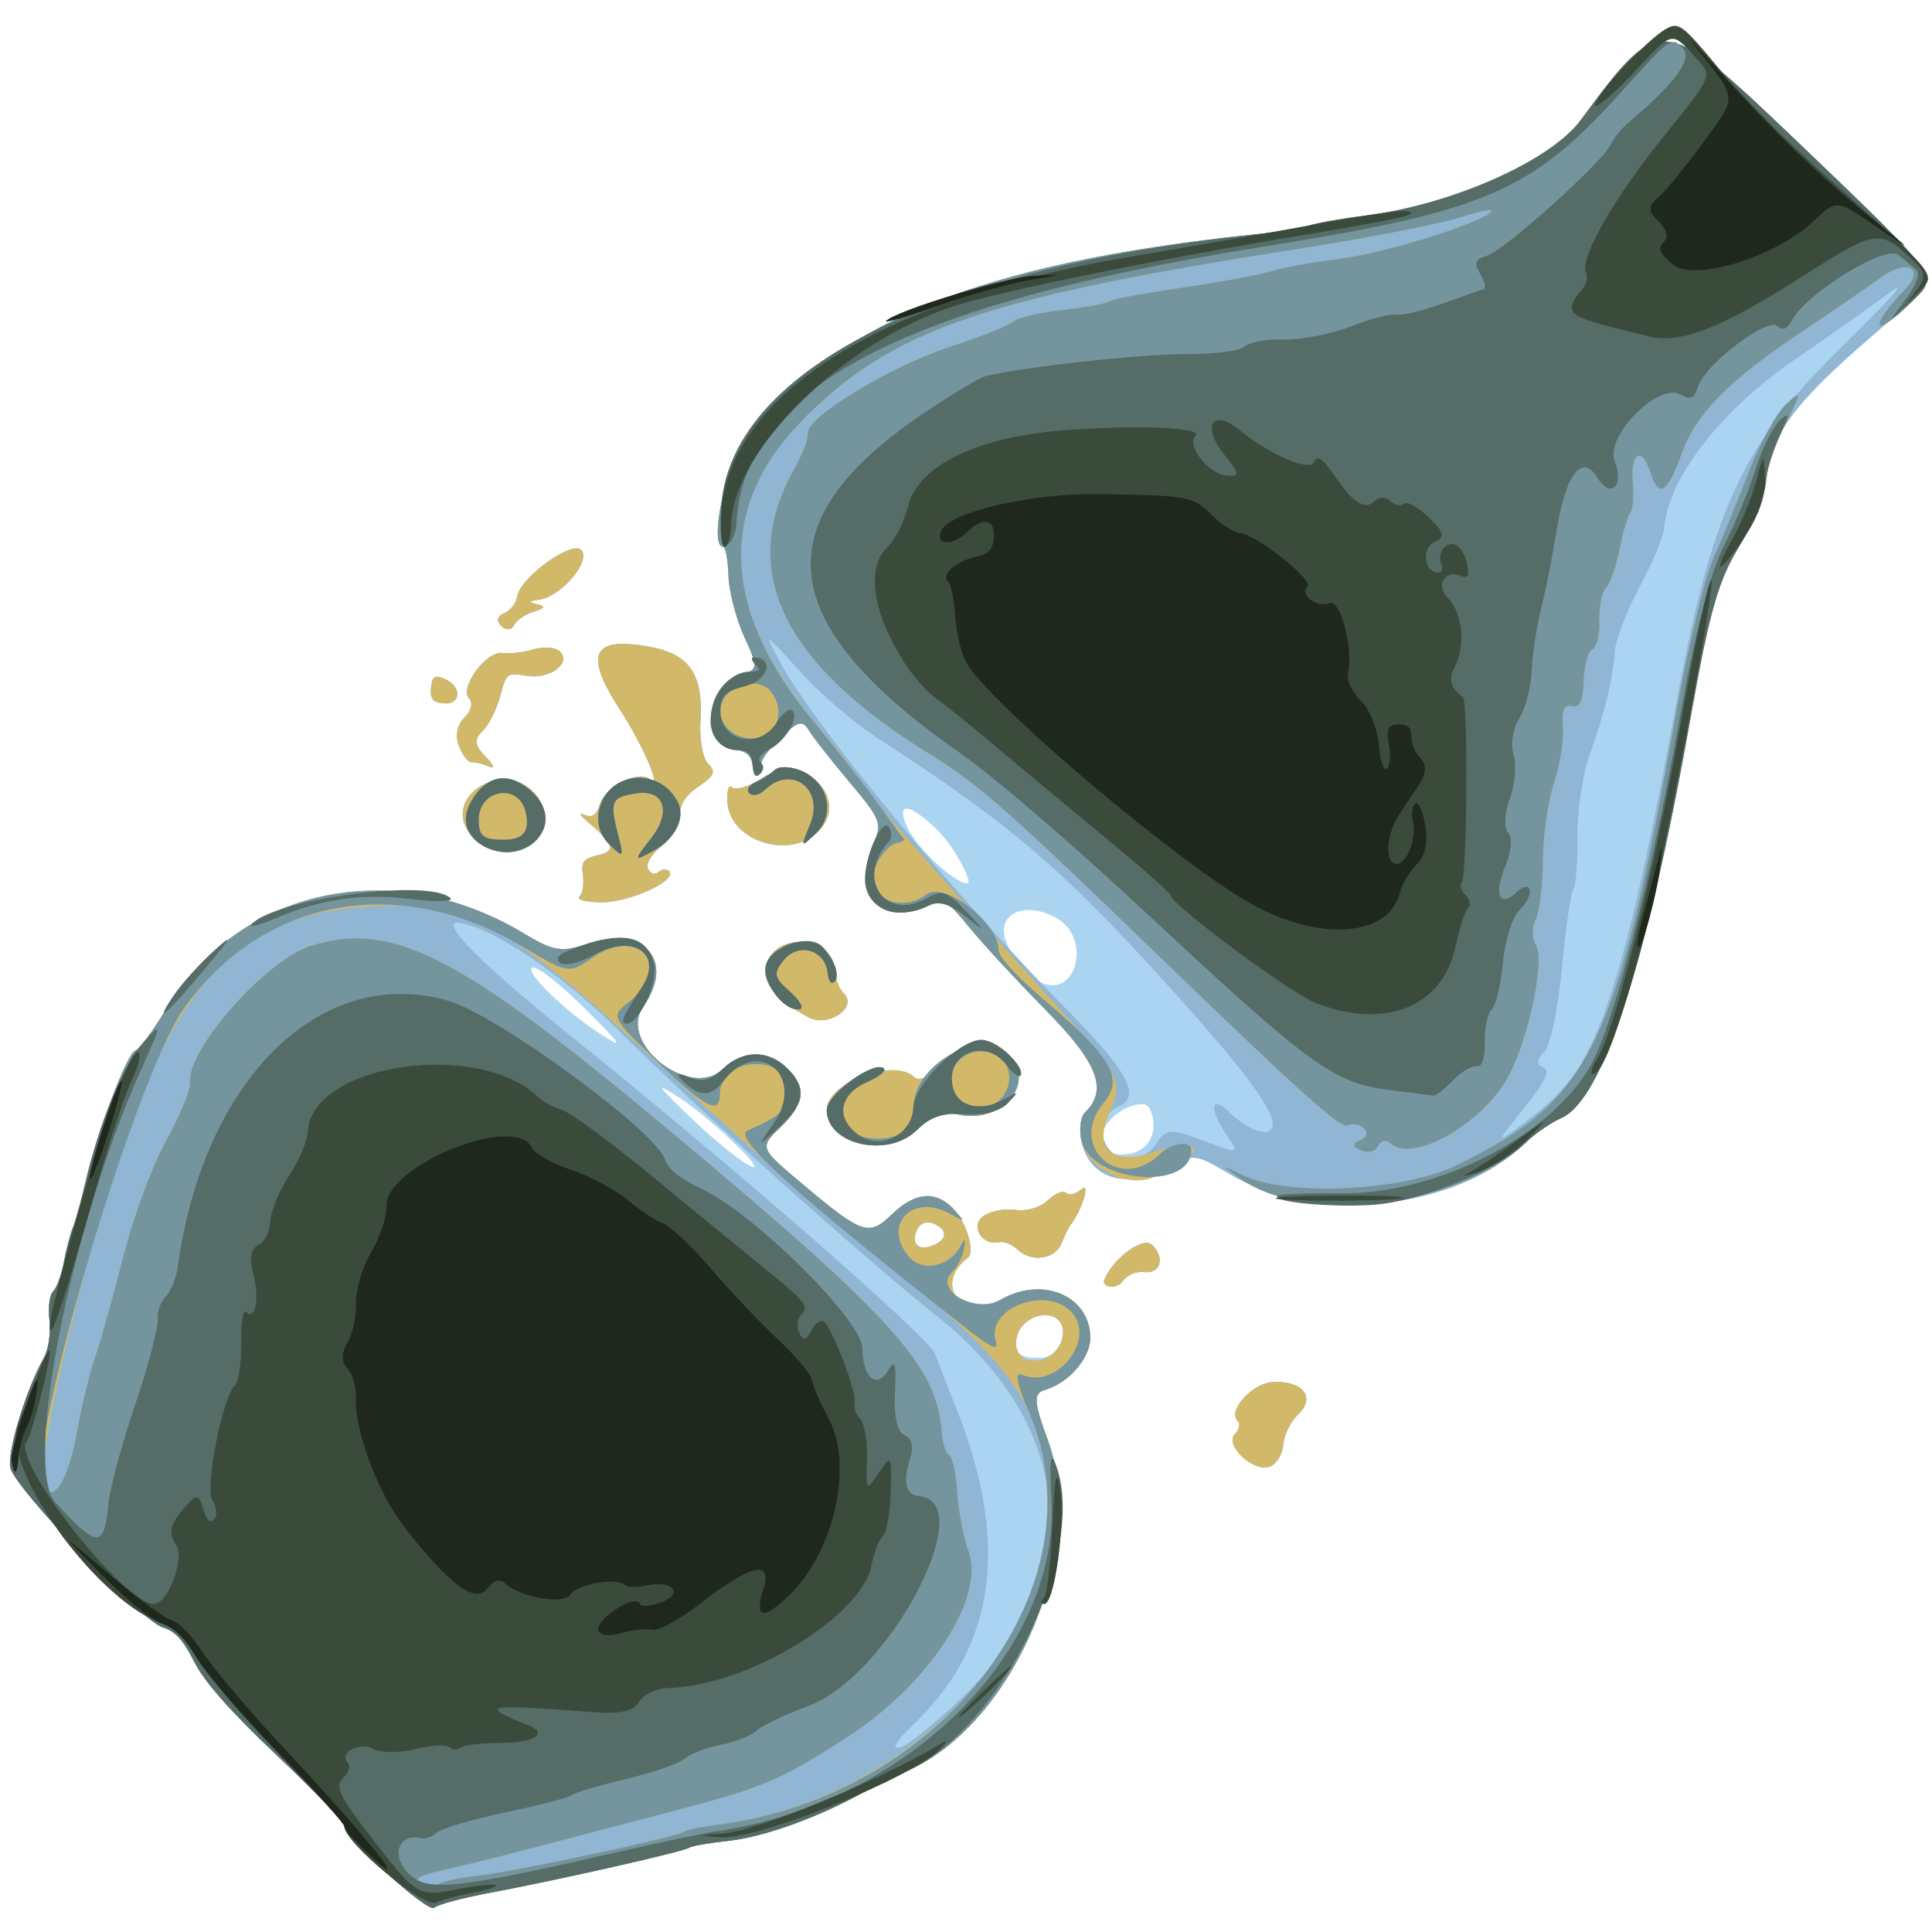 <?xml version="1.0" encoding="UTF-8" standalone="no"?>
<!-- Created with Inkscape (http://www.inkscape.org/) -->

<svg
   xmlns:dc="http://purl.org/dc/elements/1.1/"
   xmlns:cc="http://creativecommons.org/ns#"
   xmlns:rdf="http://www.w3.org/1999/02/22-rdf-syntax-ns#"
   xmlns:svg="http://www.w3.org/2000/svg"
   xmlns="http://www.w3.org/2000/svg"
   xmlns:sodipodi="http://sodipodi.sourceforge.net/DTD/sodipodi-0.dtd"
   xmlns:inkscape="http://www.inkscape.org/namespaces/inkscape"
   width="48px"
   height="48px"
   id="svg2985"
   version="1.1"
   inkscape:version="0.48.2 r9819"
   sodipodi:docname="synapse_detection.svg">
  <defs
     id="defs2987">
    <filter
       id="filter3058"
       inkscape:label="Cross-smooth"
       inkscape:menu="Blurs"
       inkscape:menu-tooltip="Blur inner borders and intersections"
       color-interpolation-filters="sRGB">
      <feGaussianBlur
         id="feGaussianBlur3060"
         stdDeviation="0.2" />
      <feColorMatrix
         id="feColorMatrix3062"
         result="fbSourceGraphic"
         values="1 0 0 0 0 0 1 0 0 0 0 0 1 0 0 0 0 0 6 -2.5 " />
    </filter>
    <filter
       id="filter3099"
       inkscape:label="Cross-smooth"
       inkscape:menu="Blurs"
       inkscape:menu-tooltip="Blur inner borders and intersections"
       color-interpolation-filters="sRGB">
      <feGaussianBlur
         id="feGaussianBlur3101"
         stdDeviation="0.2" />
      <feColorMatrix
         id="feColorMatrix3103"
         result="fbSourceGraphic"
         values="1 0 0 0 0 0 1 0 0 0 0 0 1 0 0 0 0 0 6 -2.5 " />
    </filter>
  </defs>
  <sodipodi:namedview
     id="base"
     pagecolor="#ffffff"
     bordercolor="#666666"
     borderopacity="1.0"
     inkscape:pageopacity="0.0"
     inkscape:pageshadow="2"
     inkscape:zoom="1.75"
     inkscape:cx="95.375331"
     inkscape:cy="89.823761"
     inkscape:current-layer="layer1"
     showgrid="true"
     inkscape:grid-bbox="true"
     inkscape:document-units="px"
     inkscape:window-width="1920"
     inkscape:window-height="1113"
     inkscape:window-x="1680"
     inkscape:window-y="22"
     inkscape:window-maximized="1" />
  <g
     id="layer1"
     inkscape:label="Layer 1"
     inkscape:groupmode="layer">
    <g
       id="g3064"
       transform="matrix(1.177,0,0,1.138,-4.8,-3.421)">
      <path
         style="fill:#abd4f1"
         d="m 11.348,42.864 c 2e-6,-0.077 -0.643,-0.769 -1.429,-1.54 C 8.933,40.358 8.393,39.725 8.177,39.282 7.943,38.802 7.775,38.614 7.511,38.534 7.086,38.405 4.451,35.559 4.303,35.069 c -0.092,-0.305 0.314,-1.703 0.702,-2.419 0.097,-0.179 0.15,-0.548 0.118,-0.82 -0.032,-0.271 0.002,-0.555 0.077,-0.629 0.075,-0.075 0.178,-0.365 0.228,-0.644 0.051,-0.279 0.136,-0.617 0.19,-0.75 0.053,-0.133 0.172,-0.575 0.263,-0.982 0.241,-1.076 0.885,-2.841 1.05,-2.88 0.078,-0.019 0.365,-0.415 0.637,-0.88 1.572,-2.692 4.811,-3.405 7.587,-1.669 0.598,0.374 0.782,0.405 1.305,0.22 1.203,-0.426 1.886,0.357 1.195,1.368 -0.544,0.795 0.996,2.045 1.678,1.362 0.418,-0.418 0.952,-0.428 1.354,-0.025 0.424,0.424 0.387,0.773 -0.137,1.298 -0.446,0.446 -0.446,0.446 0.493,1.26 1.241,1.076 1.377,1.123 1.853,0.647 0.488,-0.488 0.915,-0.537 1.295,-0.147 0.28,0.287 0.477,0.957 0.319,1.083 -0.741,0.591 -0.13,1.403 0.69,0.919 0.869,-0.514 1.85,-0.106 1.894,0.788 0.023,0.452 -0.435,1.021 -0.946,1.176 -0.262,0.079 -0.255,0.244 0.048,1.101 0.855,2.42 -0.748,6.267 -3.018,7.243 -0.225,0.097 -0.603,0.288 -0.839,0.426 -0.952,0.553 -2.111,0.989 -2.859,1.076 -0.435,0.05 -0.818,0.119 -0.851,0.152 -0.077,0.077 -2.777,0.709 -4.186,0.981 -0.591,0.114 -1.129,0.262 -1.197,0.33 -0.131,0.131 -1.896,-1.533 -1.896,-1.788 z m 5.443,-17.259 c 0.47,0.309 0.419,0.228 -0.368,-0.581 -0.504,-0.518 -0.996,-0.92 -1.097,-0.896 -0.222,0.052 0.679,0.961 1.464,1.477 z m 3.061,2.822 c 0.614,0.365 -0.74,-1.001 -1.464,-1.477 -0.487,-0.32 -0.461,-0.274 0.246,0.433 0.436,0.435 0.984,0.905 1.218,1.045 z m 6.166,4.226 c 0.408,10e-7 0.674,-0.555 0.398,-0.831 -0.238,-0.238 -0.751,-0.047 -0.862,0.32 -0.115,0.38 0.004,0.511 0.464,0.511 z m -2.24,-2.46 c 0.308,-0.137 0.309,-0.34 0.003,-0.477 -0.138,-0.061 -0.284,-0.004 -0.346,0.134 -0.138,0.309 0.034,0.48 0.343,0.342 z m -9.933,-9.403 c 0,-0.669 0.974,-1.021 1.46,-0.528 0.505,0.512 0.307,1.19 -0.39,1.335 -0.485,0.101 -1.07,-0.341 -1.07,-0.808 z m 2.465,1.789 c 0.068,-0.068 0.101,-0.279 0.073,-0.469 -0.043,-0.291 0.008,-0.359 0.325,-0.436 0.387,-0.094 0.336,-0.234 -0.288,-0.788 -0.119,-0.106 -0.111,-0.133 0.023,-0.081 0.145,0.056 0.231,-0.015 0.3,-0.244 0.117,-0.386 0.824,-0.752 1.047,-0.542 0.28,0.263 -0.124,-0.718 -0.626,-1.521 -0.767,-1.226 -0.592,-1.602 0.636,-1.37 0.831,0.157 1.125,0.602 1.064,1.611 -0.025,0.405 0.048,0.829 0.162,0.943 0.169,0.169 0.132,0.26 -0.199,0.491 -0.27,0.189 -0.406,0.404 -0.406,0.643 -1e-6,0.212 -0.154,0.484 -0.378,0.666 -0.222,0.181 -0.339,0.386 -0.284,0.497 0.052,0.104 0.149,0.133 0.217,0.066 0.067,-0.067 0.168,-0.077 0.224,-0.021 0.194,0.194 -0.819,0.68 -1.415,0.68 -0.33,0 -0.544,-0.056 -0.476,-0.124 z M 13.767,19.296 c -0.085,-0.225 -0.04,-0.469 0.116,-0.625 0.142,-0.142 0.187,-0.325 0.1,-0.412 -0.222,-0.222 0.358,-1.048 0.7,-0.997 0.147,0.022 0.443,-0.013 0.658,-0.079 0.215,-0.065 0.465,-0.044 0.556,0.047 0.254,0.254 -0.221,0.615 -0.701,0.53 -0.414,-0.073 -0.431,-0.06 -0.561,0.448 -0.074,0.288 -0.241,0.63 -0.372,0.76 -0.181,0.181 -0.166,0.313 0.065,0.557 0.176,0.187 0.205,0.276 0.068,0.215 -0.129,-0.058 -0.292,-0.099 -0.362,-0.091 -0.07,0.008 -0.19,-0.152 -0.267,-0.355 z m 7.764,7.944 c -1e-6,-0.601 1.417,-1.148 1.85,-0.714 0.099,0.099 0.309,-0.012 0.635,-0.338 0.565,-0.565 0.907,-0.609 1.342,-0.174 0.608,0.608 -0.096,1.522 -1.024,1.329 -0.367,-0.076 -0.566,-0.003 -0.903,0.334 -0.621,0.621 -1.901,0.327 -1.901,-0.438 z m -8.354,-9.216 c 0.024,-0.253 0.077,-0.289 0.292,-0.194 0.366,0.163 0.344,0.566 -0.029,0.531 -0.227,-0.021 -0.285,-0.097 -0.263,-0.338 z M 24.848,29.547 c 0.158,-0.107 0.464,-0.164 0.679,-0.126 0.215,0.038 0.515,-0.056 0.667,-0.208 0.152,-0.152 0.327,-0.226 0.39,-0.163 0.062,0.062 0.205,0.027 0.318,-0.078 0.199,-0.185 0.029,0.425 -0.21,0.752 -0.053,0.072 -0.144,0.262 -0.204,0.421 -0.132,0.354 -0.64,0.432 -0.93,0.142 -0.113,-0.113 -0.288,-0.186 -0.389,-0.163 -0.371,0.088 -0.626,-0.372 -0.321,-0.578 z m 5.299,4.764 c 0.093,-0.093 0.12,-0.22 0.059,-0.281 -0.223,-0.223 0.305,-0.829 0.742,-0.851 0.63,-0.031 0.908,0.329 0.538,0.699 -0.166,0.166 -0.31,0.466 -0.32,0.665 -0.01,0.2 -0.134,0.415 -0.276,0.478 -0.336,0.15 -0.983,-0.469 -0.742,-0.71 z M 20.252,24.06 c 0.225,-0.743 1.438,-0.599 1.459,0.173 0.004,0.16 0.084,0.367 0.178,0.461 0.305,0.305 -0.337,0.753 -0.747,0.521 -0.707,-0.399 -1.002,-0.783 -0.89,-1.155 z m 7.141,6.873 c 0.198,-0.469 0.818,-0.935 1.001,-0.752 0.286,0.286 0.182,0.644 -0.173,0.596 -0.158,-0.021 -0.358,0.069 -0.444,0.2 -0.121,0.184 -0.463,0.145 -0.383,-0.044 z M 14.722,16.393 c 0.13,-0.058 0.252,-0.216 0.27,-0.352 0.059,-0.431 1.194,-1.272 1.368,-1.013 0.177,0.263 -0.453,1.009 -0.904,1.071 -0.222,0.031 -0.232,0.053 -0.042,0.1 0.191,0.047 0.174,0.083 -0.076,0.163 -0.176,0.056 -0.362,0.189 -0.411,0.295 -0.05,0.106 -0.17,0.113 -0.266,0.017 -0.11,-0.11 -0.087,-0.215 0.061,-0.281 z m 4.715,4.159 c -0.025,-0.269 0.018,-0.43 0.095,-0.357 0.077,0.073 0.356,-0.015 0.62,-0.196 0.863,-0.59 1.913,0.445 1.187,1.171 -0.602,0.602 -1.827,0.204 -1.902,-0.618 z m 7.462,7.328 c -0.041,-0.235 -0.007,-0.495 0.075,-0.578 0.501,-0.501 0.287,-1.081 -0.833,-2.258 -0.597,-0.627 -1.315,-1.43 -1.595,-1.784 -0.496,-0.628 -0.521,-0.638 -1.005,-0.438 -0.93,0.385 -1.462,-0.325 -1.03,-1.377 0.193,-0.469 0.164,-0.548 -0.486,-1.346 -0.38,-0.466 -0.768,-0.976 -0.863,-1.133 -0.151,-0.251 -0.227,-0.231 -0.63,0.173 -0.252,0.252 -0.419,0.498 -0.371,0.546 0.048,0.048 0.03,0.145 -0.04,0.214 -0.091,0.091 -0.135,0.043 -0.154,-0.167 -0.021,-0.227 -0.115,-0.314 -0.41,-0.383 -0.728,-0.168 -0.564,-1.46 0.209,-1.639 0.309,-0.071 0.312,-0.155 0.029,-0.789 -0.174,-0.39 -0.327,-0.994 -0.339,-1.343 -0.012,-0.349 -0.062,-0.634 -0.111,-0.634 -0.303,10e-7 0.041,-1.761 0.454,-2.319 1.917,-2.594 4.983,-3.876 10.759,-4.5 0.502,-0.054 1.022,-0.142 1.156,-0.194 0.134,-0.053 0.65,-0.148 1.147,-0.211 1.843,-0.235 3.938,-1.191 4.584,-2.091 1.712,-2.384 1.682,-2.388 4.751,0.645 2.827,2.795 2.827,2.795 1.374,4.089 -1.617,1.44 -2.117,2.143 -2.198,3.085 -0.028,0.32 -0.291,0.99 -0.586,1.487 -0.434,0.733 -0.628,1.442 -1.021,3.731 -0.923,5.378 -1.853,8.355 -2.731,8.749 -0.217,0.097 -0.556,0.34 -0.753,0.539 -1.472,1.481 -4.453,1.799 -6.269,0.669 -0.682,-0.425 -0.767,-0.434 -1.286,-0.135 -0.884,0.509 -1.676,0.245 -1.827,-0.608 z m 0.977,0.322 c 0.39,-0.036 0.628,-0.4 0.532,-0.812 -0.059,-0.253 -0.139,-0.313 -0.354,-0.265 -0.395,0.088 -0.787,0.513 -0.687,0.747 0.137,0.323 0.194,0.36 0.509,0.33 z m -1.81,-3.739 c 0.744,0.334 1.05,-0.973 0.328,-1.405 -0.68,-0.407 -1.316,-0.099 -1.073,0.52 0.261,0.666 0.262,0.668 0.745,0.884 z m -1.575,-2.169 c 0.156,0.011 -0.297,-0.839 -0.62,-1.162 -0.612,-0.612 -0.906,-0.631 -0.629,-0.04 0.211,0.449 0.974,1.183 1.249,1.202 z"
         id="path3078"
         inkscape:connector-curvature="0" />
      <path
         style="fill:#90b6d3"
         d="m 11.348,42.864 c 2e-6,-0.077 -0.643,-0.769 -1.429,-1.54 C 8.933,40.358 8.393,39.725 8.177,39.282 7.943,38.802 7.775,38.614 7.511,38.534 7.086,38.405 4.451,35.559 4.303,35.069 c -0.092,-0.305 0.314,-1.703 0.702,-2.419 0.097,-0.179 0.15,-0.548 0.118,-0.82 -0.032,-0.271 0.002,-0.555 0.077,-0.629 0.075,-0.075 0.178,-0.365 0.228,-0.644 0.051,-0.279 0.136,-0.617 0.19,-0.75 0.053,-0.133 0.172,-0.575 0.263,-0.982 0.241,-1.076 0.885,-2.841 1.05,-2.88 0.078,-0.019 0.365,-0.415 0.637,-0.88 1.572,-2.692 4.811,-3.405 7.587,-1.669 0.598,0.374 0.782,0.405 1.305,0.22 1.203,-0.426 1.886,0.357 1.195,1.368 -0.544,0.795 0.996,2.045 1.678,1.362 0.418,-0.418 0.952,-0.428 1.354,-0.025 0.424,0.424 0.387,0.773 -0.137,1.298 -0.446,0.446 -0.446,0.446 0.493,1.26 1.241,1.076 1.377,1.123 1.853,0.647 0.488,-0.488 0.915,-0.537 1.295,-0.147 0.28,0.287 0.477,0.957 0.319,1.083 -0.741,0.591 -0.13,1.403 0.69,0.919 0.869,-0.514 1.85,-0.106 1.894,0.788 0.023,0.452 -0.435,1.021 -0.946,1.176 -0.262,0.079 -0.255,0.244 0.048,1.101 0.855,2.42 -0.748,6.267 -3.018,7.243 -0.225,0.097 -0.603,0.288 -0.839,0.426 -0.952,0.553 -2.111,0.989 -2.859,1.076 -0.435,0.05 -0.818,0.119 -0.851,0.152 -0.077,0.077 -2.777,0.709 -4.186,0.981 -0.591,0.114 -1.129,0.262 -1.197,0.33 -0.131,0.131 -1.896,-1.533 -1.896,-1.788 z m 13.068,-2.826 c 2.612,-2.604 2.381,-5.895 -0.584,-8.319 -1.53,-1.251 -5.186,-4.646 -6.694,-6.216 -1.142,-1.189 -2.667,-2.254 -3.367,-2.35 -0.46,-0.063 0.454,0.891 2.4,2.507 3.357,2.788 7.517,6.543 7.645,6.902 0.072,0.203 0.272,0.733 0.443,1.178 1.122,2.916 0.85,5.152 -0.835,6.845 -0.446,0.449 -0.546,0.613 -0.347,0.57 0.154,-0.033 0.757,-0.536 1.34,-1.117 z m 1.669,-7.352 c 0.365,-0.103 0.566,-0.627 0.331,-0.863 -0.238,-0.238 -0.751,-0.047 -0.862,0.32 -0.119,0.392 0.138,0.654 0.531,0.543 z m -2.307,-2.492 c 0.308,-0.137 0.309,-0.34 0.003,-0.477 -0.138,-0.061 -0.284,-0.004 -0.346,0.134 -0.138,0.309 0.034,0.48 0.343,0.342 z m -9.933,-9.403 c 0,-0.669 0.974,-1.021 1.46,-0.528 0.505,0.512 0.307,1.19 -0.39,1.335 -0.485,0.101 -1.07,-0.341 -1.07,-0.808 z m 2.465,1.789 c 0.068,-0.068 0.101,-0.279 0.073,-0.469 -0.043,-0.291 0.008,-0.359 0.325,-0.436 0.387,-0.094 0.336,-0.234 -0.288,-0.788 -0.119,-0.106 -0.111,-0.133 0.023,-0.081 0.145,0.056 0.231,-0.015 0.3,-0.244 0.117,-0.386 0.824,-0.752 1.047,-0.542 0.28,0.263 -0.124,-0.718 -0.626,-1.521 -0.767,-1.226 -0.592,-1.602 0.636,-1.37 0.831,0.157 1.125,0.602 1.064,1.611 -0.025,0.405 0.048,0.829 0.162,0.943 0.169,0.169 0.132,0.26 -0.199,0.491 -0.27,0.189 -0.406,0.404 -0.406,0.643 -1e-6,0.212 -0.154,0.484 -0.378,0.666 -0.222,0.181 -0.339,0.386 -0.284,0.497 0.052,0.104 0.149,0.133 0.217,0.066 0.067,-0.067 0.168,-0.077 0.224,-0.021 0.194,0.194 -0.819,0.68 -1.415,0.68 -0.33,0 -0.544,-0.056 -0.476,-0.124 z M 13.767,19.296 c -0.085,-0.225 -0.04,-0.469 0.116,-0.625 0.142,-0.142 0.187,-0.325 0.1,-0.412 -0.222,-0.222 0.358,-1.048 0.7,-0.997 0.147,0.022 0.443,-0.013 0.658,-0.079 0.215,-0.065 0.465,-0.044 0.556,0.047 0.254,0.254 -0.221,0.615 -0.701,0.53 -0.414,-0.073 -0.431,-0.06 -0.561,0.448 -0.074,0.288 -0.241,0.63 -0.372,0.76 -0.181,0.181 -0.166,0.313 0.065,0.557 0.176,0.187 0.205,0.276 0.068,0.215 -0.129,-0.058 -0.292,-0.099 -0.362,-0.091 -0.07,0.008 -0.19,-0.152 -0.267,-0.355 z m 7.764,7.944 c -1e-6,-0.601 1.417,-1.148 1.85,-0.714 0.099,0.099 0.309,-0.012 0.635,-0.338 0.565,-0.565 0.907,-0.609 1.342,-0.174 0.608,0.608 -0.096,1.522 -1.024,1.329 -0.367,-0.076 -0.566,-0.003 -0.903,0.334 -0.621,0.621 -1.901,0.327 -1.901,-0.438 z m -8.354,-9.216 c 0.024,-0.253 0.077,-0.289 0.292,-0.194 0.366,0.163 0.344,0.566 -0.029,0.531 -0.227,-0.021 -0.285,-0.097 -0.263,-0.338 z M 24.848,29.547 c 0.158,-0.107 0.464,-0.164 0.679,-0.126 0.215,0.038 0.515,-0.056 0.667,-0.208 0.152,-0.152 0.327,-0.226 0.39,-0.163 0.062,0.062 0.205,0.027 0.318,-0.078 0.199,-0.185 0.029,0.425 -0.21,0.752 -0.053,0.072 -0.144,0.262 -0.204,0.421 -0.132,0.354 -0.64,0.432 -0.93,0.142 -0.113,-0.113 -0.288,-0.186 -0.389,-0.163 -0.371,0.088 -0.626,-0.372 -0.321,-0.578 z m 5.299,4.764 c 0.093,-0.093 0.12,-0.22 0.059,-0.281 -0.223,-0.223 0.305,-0.829 0.742,-0.851 0.63,-0.031 0.908,0.329 0.538,0.699 -0.166,0.166 -0.31,0.466 -0.32,0.665 -0.01,0.2 -0.134,0.415 -0.276,0.478 -0.336,0.15 -0.983,-0.469 -0.742,-0.71 z M 20.252,24.06 c 0.225,-0.743 1.438,-0.599 1.459,0.173 0.004,0.16 0.084,0.367 0.178,0.461 0.305,0.305 -0.337,0.753 -0.747,0.521 -0.707,-0.399 -1.002,-0.783 -0.89,-1.155 z m 7.141,6.873 c 0.198,-0.469 0.818,-0.935 1.001,-0.752 0.286,0.286 0.182,0.644 -0.173,0.596 -0.158,-0.021 -0.358,0.069 -0.444,0.2 -0.121,0.184 -0.463,0.145 -0.383,-0.044 z M 14.722,16.393 c 0.13,-0.058 0.252,-0.216 0.27,-0.352 0.059,-0.431 1.194,-1.272 1.368,-1.013 0.177,0.263 -0.453,1.009 -0.904,1.071 -0.222,0.031 -0.232,0.053 -0.042,0.1 0.191,0.047 0.174,0.083 -0.076,0.163 -0.176,0.056 -0.362,0.189 -0.411,0.295 -0.05,0.106 -0.17,0.113 -0.266,0.017 -0.11,-0.11 -0.087,-0.215 0.061,-0.281 z m 4.715,4.159 c -0.025,-0.269 0.018,-0.43 0.095,-0.357 0.077,0.073 0.356,-0.015 0.62,-0.196 0.863,-0.59 1.913,0.445 1.187,1.171 -0.602,0.602 -1.827,0.204 -1.902,-0.618 z m 7.462,7.328 c -0.041,-0.235 -0.007,-0.495 0.075,-0.578 0.501,-0.501 0.287,-1.081 -0.833,-2.258 -0.597,-0.627 -1.315,-1.43 -1.595,-1.784 -0.496,-0.628 -0.521,-0.638 -1.005,-0.438 -0.93,0.385 -1.462,-0.325 -1.03,-1.377 0.193,-0.469 0.164,-0.548 -0.486,-1.346 -0.38,-0.466 -0.768,-0.976 -0.863,-1.133 -0.151,-0.251 -0.227,-0.231 -0.63,0.173 -0.252,0.252 -0.419,0.498 -0.371,0.546 0.048,0.048 0.03,0.145 -0.04,0.214 -0.091,0.091 -0.135,0.043 -0.154,-0.167 -0.021,-0.227 -0.115,-0.314 -0.41,-0.383 -0.728,-0.168 -0.564,-1.46 0.209,-1.639 0.309,-0.071 0.312,-0.155 0.029,-0.789 -0.174,-0.39 -0.327,-0.994 -0.339,-1.343 -0.012,-0.349 -0.062,-0.634 -0.111,-0.634 -0.303,10e-7 0.041,-1.761 0.454,-2.319 1.917,-2.594 4.983,-3.876 10.759,-4.5 0.502,-0.054 1.022,-0.142 1.156,-0.194 0.134,-0.053 0.65,-0.148 1.147,-0.211 1.843,-0.235 3.938,-1.191 4.584,-2.091 1.712,-2.384 1.682,-2.388 4.751,0.645 2.827,2.795 2.827,2.795 1.374,4.089 -1.617,1.44 -2.117,2.143 -2.198,3.085 -0.028,0.32 -0.291,0.99 -0.586,1.487 -0.434,0.733 -0.628,1.442 -1.021,3.731 -0.923,5.378 -1.853,8.355 -2.731,8.749 -0.217,0.097 -0.556,0.34 -0.753,0.539 -1.472,1.481 -4.453,1.799 -6.269,0.669 -0.682,-0.425 -0.767,-0.434 -1.286,-0.135 -0.884,0.509 -1.676,0.245 -1.827,-0.608 z m 1.097,0.434 c 0.169,-0.016 0.399,-0.181 0.51,-0.367 0.178,-0.297 0.297,-0.301 0.974,-0.037 0.771,0.301 0.771,0.301 0.477,-0.145 -0.361,-0.549 -0.32,-0.867 0.062,-0.485 0.355,0.355 0.745,0.531 0.879,0.397 0.214,-0.214 -0.322,-1.024 -1.848,-2.791 -2.435,-2.818 -3.576,-3.842 -6.349,-5.698 -0.589,-0.394 -1.288,-1.009 -1.746,-1.534 -0.765,-0.877 -0.765,-0.877 -0.418,-0.206 0.719,1.392 3.735,5.171 6.085,7.626 1.261,1.317 1.548,1.873 1.073,2.085 -0.604,0.269 -0.357,1.217 0.301,1.156 z m 9.507,-2.18 c 0.623,-1.149 1.153,-3.237 1.919,-7.554 0.784,-4.424 1.403,-5.831 3.505,-7.974 1.225,-1.249 1.472,-1.547 0.952,-1.146 -0.387,0.298 -1.241,0.92 -1.898,1.383 -1.563,1.102 -2.694,2.605 -2.774,3.688 -0.013,0.18 -0.246,0.758 -0.518,1.285 -0.271,0.526 -0.506,1.151 -0.521,1.389 -0.039,0.604 -0.229,1.413 -0.54,2.296 -0.146,0.414 -0.26,1.216 -0.254,1.783 0.006,0.566 -0.031,1.074 -0.083,1.128 -0.052,0.054 -0.16,0.827 -0.241,1.716 -0.08,0.889 -0.252,1.723 -0.381,1.852 -0.152,0.152 -0.159,0.268 -0.021,0.33 0.159,0.071 0.056,0.3 -0.408,0.9 -0.622,0.805 -0.622,0.805 0.132,0.213 0.52,-0.408 0.871,-0.808 1.131,-1.288 z"
         id="path3076"
         inkscape:connector-curvature="0" />
      <path
         style="fill:#d2b969"
         d="m 11.348,42.864 c 2e-6,-0.077 -0.643,-0.769 -1.429,-1.54 C 8.933,40.358 8.393,39.725 8.177,39.282 7.943,38.802 7.775,38.614 7.511,38.534 7.086,38.405 4.451,35.559 4.303,35.069 c -0.092,-0.305 0.314,-1.703 0.702,-2.419 0.097,-0.179 0.15,-0.548 0.118,-0.82 -0.032,-0.271 0.002,-0.555 0.077,-0.629 0.075,-0.075 0.178,-0.365 0.228,-0.644 0.051,-0.279 0.136,-0.617 0.19,-0.75 0.053,-0.133 0.172,-0.575 0.263,-0.982 0.241,-1.076 0.885,-2.841 1.05,-2.88 0.078,-0.019 0.365,-0.415 0.637,-0.88 1.572,-2.692 4.811,-3.405 7.587,-1.669 0.598,0.374 0.782,0.405 1.305,0.22 1.203,-0.426 1.886,0.357 1.195,1.368 -0.544,0.795 0.996,2.045 1.678,1.362 0.418,-0.418 0.952,-0.428 1.354,-0.025 0.424,0.424 0.387,0.773 -0.137,1.298 -0.446,0.446 -0.446,0.446 0.493,1.26 1.241,1.076 1.377,1.123 1.853,0.647 0.488,-0.488 0.915,-0.537 1.295,-0.147 0.28,0.287 0.477,0.957 0.319,1.083 -0.741,0.591 -0.13,1.403 0.69,0.919 0.869,-0.514 1.85,-0.106 1.894,0.788 0.023,0.452 -0.435,1.021 -0.946,1.176 -0.262,0.079 -0.255,0.244 0.048,1.101 0.855,2.42 -0.748,6.267 -3.018,7.243 -0.225,0.097 -0.603,0.288 -0.839,0.426 -0.952,0.553 -2.111,0.989 -2.859,1.076 -0.435,0.05 -0.818,0.119 -0.851,0.152 -0.077,0.077 -2.777,0.709 -4.186,0.981 -0.591,0.114 -1.129,0.262 -1.197,0.33 -0.131,0.131 -1.896,-1.533 -1.896,-1.788 z m 1.916,1.315 c 0.079,-0.079 0.465,-0.177 0.858,-0.217 0.735,-0.075 4.29,-0.858 4.401,-0.97 0.034,-0.034 0.364,-0.103 0.732,-0.153 3.66,-0.493 6.849,-3.589 6.923,-6.722 0.054,-2.306 -0.57,-3.265 -3.835,-5.894 -0.686,-0.552 -2.493,-2.202 -4.016,-3.666 -3.564,-3.426 -4.278,-3.856 -6.269,-3.775 -2.702,0.11 -4.107,1.445 -5.339,5.07 -0.89,2.62 -1.966,7.403 -1.722,7.659 0.259,0.273 0.532,-0.233 0.722,-1.34 0.085,-0.495 0.252,-1.193 0.371,-1.552 0.119,-0.359 0.387,-1.348 0.595,-2.198 0.208,-0.85 0.615,-1.984 0.904,-2.521 0.289,-0.537 0.513,-1.105 0.499,-1.263 -0.067,-0.72 1.613,-2.683 2.554,-2.983 1.717,-0.548 3.114,0.189 7.45,3.931 4.822,4.161 5.763,5.231 5.863,6.665 0.017,0.248 0.087,0.481 0.156,0.517 0.068,0.036 0.146,0.403 0.173,0.815 0.027,0.413 0.133,0.989 0.237,1.282 0.365,1.03 -0.847,2.939 -2.599,4.094 -1.456,0.96 -1.723,1.073 -3.935,1.669 -0.735,0.198 -1.897,0.513 -2.581,0.7 -0.684,0.187 -1.555,0.411 -1.936,0.497 -0.549,0.125 -0.656,0.192 -0.52,0.328 0.094,0.094 0.236,0.107 0.315,0.027 z M 26.085,32.686 c 0.365,-0.103 0.566,-0.627 0.331,-0.863 -0.238,-0.238 -0.751,-0.047 -0.862,0.32 -0.119,0.392 0.138,0.654 0.531,0.543 z m -2.307,-2.492 c 0.308,-0.137 0.309,-0.34 0.003,-0.477 -0.138,-0.061 -0.284,-0.004 -0.346,0.134 -0.138,0.309 0.034,0.48 0.343,0.342 z m -9.933,-9.403 c 0,-0.669 0.974,-1.021 1.46,-0.528 0.505,0.512 0.307,1.19 -0.39,1.335 -0.485,0.101 -1.07,-0.341 -1.07,-0.808 z m 2.465,1.789 c 0.068,-0.068 0.101,-0.279 0.073,-0.469 -0.043,-0.291 0.008,-0.359 0.325,-0.436 0.387,-0.094 0.336,-0.234 -0.288,-0.788 -0.119,-0.106 -0.111,-0.133 0.023,-0.081 0.145,0.056 0.231,-0.015 0.3,-0.244 0.117,-0.386 0.824,-0.752 1.047,-0.542 0.28,0.263 -0.124,-0.718 -0.626,-1.521 -0.767,-1.226 -0.592,-1.602 0.636,-1.37 0.831,0.157 1.125,0.602 1.064,1.611 -0.025,0.405 0.048,0.829 0.162,0.943 0.169,0.169 0.132,0.26 -0.199,0.491 -0.27,0.189 -0.406,0.404 -0.406,0.643 -1e-6,0.212 -0.154,0.484 -0.378,0.666 -0.222,0.181 -0.339,0.386 -0.284,0.497 0.052,0.104 0.149,0.133 0.217,0.066 0.067,-0.067 0.168,-0.077 0.224,-0.021 0.194,0.194 -0.819,0.68 -1.415,0.68 -0.33,0 -0.544,-0.056 -0.476,-0.124 z M 13.767,19.296 c -0.085,-0.225 -0.04,-0.469 0.116,-0.625 0.142,-0.142 0.187,-0.325 0.1,-0.412 -0.222,-0.222 0.358,-1.048 0.7,-0.997 0.147,0.022 0.443,-0.013 0.658,-0.079 0.215,-0.065 0.465,-0.044 0.556,0.047 0.254,0.254 -0.221,0.615 -0.701,0.53 -0.414,-0.073 -0.431,-0.06 -0.561,0.448 -0.074,0.288 -0.241,0.63 -0.372,0.76 -0.181,0.181 -0.166,0.313 0.065,0.557 0.176,0.187 0.205,0.276 0.068,0.215 -0.129,-0.058 -0.292,-0.099 -0.362,-0.091 -0.07,0.008 -0.19,-0.152 -0.267,-0.355 z m 7.764,7.944 c -1e-6,-0.601 1.417,-1.148 1.85,-0.714 0.099,0.099 0.309,-0.012 0.635,-0.338 0.565,-0.565 0.907,-0.609 1.342,-0.174 0.608,0.608 -0.096,1.522 -1.024,1.329 -0.367,-0.076 -0.566,-0.003 -0.903,0.334 -0.621,0.621 -1.901,0.327 -1.901,-0.438 z m -8.354,-9.216 c 0.024,-0.253 0.077,-0.289 0.292,-0.194 0.366,0.163 0.344,0.566 -0.029,0.531 -0.227,-0.021 -0.285,-0.097 -0.263,-0.338 z M 24.848,29.547 c 0.158,-0.107 0.464,-0.164 0.679,-0.126 0.215,0.038 0.515,-0.056 0.667,-0.208 0.152,-0.152 0.327,-0.226 0.39,-0.163 0.062,0.062 0.205,0.027 0.318,-0.078 0.199,-0.185 0.029,0.425 -0.21,0.752 -0.053,0.072 -0.144,0.262 -0.204,0.421 -0.132,0.354 -0.64,0.432 -0.93,0.142 -0.113,-0.113 -0.288,-0.186 -0.389,-0.163 -0.371,0.088 -0.626,-0.372 -0.321,-0.578 z m 5.299,4.764 c 0.093,-0.093 0.12,-0.22 0.059,-0.281 -0.223,-0.223 0.305,-0.829 0.742,-0.851 0.63,-0.031 0.908,0.329 0.538,0.699 -0.166,0.166 -0.31,0.466 -0.32,0.665 -0.01,0.2 -0.134,0.415 -0.276,0.478 -0.336,0.15 -0.983,-0.469 -0.742,-0.71 z M 20.252,24.06 c 0.225,-0.743 1.438,-0.599 1.459,0.173 0.004,0.16 0.084,0.367 0.178,0.461 0.305,0.305 -0.337,0.753 -0.747,0.521 -0.707,-0.399 -1.002,-0.783 -0.89,-1.155 z m 7.141,6.873 c 0.198,-0.469 0.818,-0.935 1.001,-0.752 0.286,0.286 0.182,0.644 -0.173,0.596 -0.158,-0.021 -0.358,0.069 -0.444,0.2 -0.121,0.184 -0.463,0.145 -0.383,-0.044 z M 14.722,16.393 c 0.13,-0.058 0.252,-0.216 0.27,-0.352 0.059,-0.431 1.194,-1.272 1.368,-1.013 0.177,0.263 -0.453,1.009 -0.904,1.071 -0.222,0.031 -0.232,0.053 -0.042,0.1 0.191,0.047 0.174,0.083 -0.076,0.163 -0.176,0.056 -0.362,0.189 -0.411,0.295 -0.05,0.106 -0.17,0.113 -0.266,0.017 -0.11,-0.11 -0.087,-0.215 0.061,-0.281 z m 4.715,4.159 c -0.025,-0.269 0.018,-0.43 0.095,-0.357 0.077,0.073 0.356,-0.015 0.62,-0.196 0.863,-0.59 1.913,0.445 1.187,1.171 -0.602,0.602 -1.827,0.204 -1.902,-0.618 z m 7.462,7.328 c -0.041,-0.235 -0.007,-0.495 0.075,-0.578 0.501,-0.501 0.287,-1.081 -0.833,-2.258 -0.597,-0.627 -1.315,-1.43 -1.595,-1.784 -0.496,-0.628 -0.521,-0.638 -1.005,-0.438 -0.93,0.385 -1.462,-0.325 -1.03,-1.377 0.193,-0.469 0.164,-0.548 -0.486,-1.346 -0.38,-0.466 -0.768,-0.976 -0.863,-1.133 -0.151,-0.251 -0.227,-0.231 -0.63,0.173 -0.252,0.252 -0.419,0.498 -0.371,0.546 0.048,0.048 0.03,0.145 -0.04,0.214 -0.091,0.091 -0.135,0.043 -0.154,-0.167 -0.021,-0.227 -0.115,-0.314 -0.41,-0.383 -0.728,-0.168 -0.564,-1.46 0.209,-1.639 0.309,-0.071 0.312,-0.155 0.029,-0.789 -0.174,-0.39 -0.327,-0.994 -0.339,-1.343 -0.012,-0.349 -0.062,-0.634 -0.111,-0.634 -0.303,10e-7 0.041,-1.761 0.454,-2.319 1.917,-2.594 4.983,-3.876 10.759,-4.5 0.502,-0.054 1.022,-0.142 1.156,-0.194 0.134,-0.053 0.65,-0.148 1.147,-0.211 1.843,-0.235 3.938,-1.191 4.584,-2.091 1.712,-2.383 1.683,-2.387 4.74,0.635 2.816,2.784 2.816,2.784 2.11,3.468 -0.709,0.686 -0.727,0.372 -0.022,-0.386 0.46,-0.494 0.074,-0.705 -0.5,-0.274 -0.266,0.2 -0.996,0.718 -1.622,1.15 -1.6,1.105 -2.272,1.812 -2.586,2.72 -0.29,0.839 -0.477,0.948 -0.649,0.38 -0.176,-0.58 -0.42,-0.447 -0.372,0.202 0.024,0.318 0.002,0.62 -0.049,0.671 -0.051,0.051 -0.152,0.407 -0.226,0.791 -0.073,0.384 -0.204,0.769 -0.289,0.855 -0.086,0.086 -0.148,0.405 -0.139,0.709 0.009,0.304 -0.057,0.587 -0.147,0.628 -0.09,0.041 -0.174,0.35 -0.186,0.687 -0.016,0.447 -0.082,0.597 -0.248,0.558 -0.165,-0.039 -0.217,0.089 -0.191,0.468 0.02,0.287 -0.065,0.835 -0.189,1.217 -0.124,0.383 -0.229,1.147 -0.233,1.697 -0.004,0.551 -0.073,1.129 -0.154,1.285 -0.081,0.156 -0.075,0.407 0.012,0.557 0.188,0.321 -0.154,2.007 -0.575,2.836 -0.536,1.055 -2.048,1.943 -2.515,1.476 -0.082,-0.082 -0.192,-0.052 -0.244,0.066 -0.053,0.118 -0.213,0.162 -0.357,0.098 -0.19,-0.084 -0.196,-0.145 -0.025,-0.222 0.141,-0.063 0.173,-0.169 0.08,-0.262 -0.086,-0.086 -0.242,-0.114 -0.345,-0.063 -0.146,0.073 -1.034,-0.751 -3.913,-3.63 -3.205,-3.205 -3.883,-3.825 -4.867,-4.45 -3.164,-2.01 -4.102,-4.036 -2.897,-6.256 0.175,-0.323 0.303,-0.669 0.284,-0.77 -0.062,-0.332 1.716,-1.456 2.977,-1.883 0.664,-0.225 1.277,-0.477 1.362,-0.561 0.085,-0.084 0.556,-0.199 1.047,-0.255 0.49,-0.056 0.928,-0.139 0.973,-0.184 0.045,-0.045 0.736,-0.18 1.535,-0.3 0.799,-0.12 1.645,-0.281 1.879,-0.358 0.234,-0.077 0.864,-0.196 1.399,-0.264 0.98,-0.125 2.989,-0.764 3.245,-1.033 0.076,-0.08 -0.205,-0.028 -0.624,0.115 -0.419,0.143 -1.987,0.458 -3.486,0.7 -6.648,1.076 -8.565,1.767 -10.451,3.766 -1.784,1.891 -1.682,4.122 0.3,6.578 0.513,0.636 0.983,1.26 1.043,1.387 0.102,0.215 1.359,1.699 4.104,4.847 1.329,1.524 1.353,1.577 1.039,2.34 -0.311,0.758 0.105,1.089 0.988,0.786 0.606,-0.208 1.127,-0.102 0.616,0.125 -0.136,0.061 -0.322,0.185 -0.413,0.276 -0.512,0.512 -1.63,0.085 -1.764,-0.674 z m 3.426,0.789 c 0.936,0.461 3.369,0.344 4.488,-0.217 2.841,-1.424 3.39,-2.574 4.609,-9.66 0.266,-1.546 0.636,-3.162 0.822,-3.591 0.186,-0.429 0.525,-1.283 0.753,-1.898 0.228,-0.615 0.583,-1.279 0.788,-1.475 0.338,-0.324 0.336,-0.283 -0.023,0.448 -0.218,0.443 -0.404,1.019 -0.415,1.282 -0.011,0.263 -0.262,0.883 -0.558,1.38 -0.438,0.735 -0.629,1.427 -1.024,3.728 -0.923,5.378 -1.853,8.355 -2.731,8.749 -0.217,0.097 -0.556,0.34 -0.753,0.539 -1.38,1.389 -4.586,1.814 -6.002,0.795 -0.461,-0.331 -0.461,-0.331 0.047,-0.081 z"
         id="path3074"
         inkscape:connector-curvature="0" />
      <path
         style="fill:#74949e"
         d="m 11.348,42.864 c 2e-6,-0.077 -0.643,-0.769 -1.429,-1.54 C 8.933,40.358 8.393,39.725 8.177,39.282 7.943,38.802 7.775,38.614 7.511,38.534 7.086,38.405 4.451,35.559 4.303,35.069 c -0.092,-0.305 0.314,-1.703 0.702,-2.419 0.097,-0.179 0.15,-0.548 0.118,-0.82 -0.032,-0.271 0.002,-0.555 0.077,-0.629 0.075,-0.075 0.178,-0.365 0.228,-0.644 0.051,-0.279 0.136,-0.617 0.19,-0.75 0.053,-0.133 0.172,-0.575 0.263,-0.982 0.241,-1.076 0.885,-2.841 1.05,-2.88 0.078,-0.019 0.365,-0.415 0.637,-0.88 1.572,-2.692 4.811,-3.405 7.587,-1.669 0.598,0.374 0.782,0.405 1.305,0.22 1.203,-0.426 1.886,0.357 1.195,1.368 -0.544,0.795 0.996,2.045 1.678,1.362 0.418,-0.418 0.952,-0.428 1.354,-0.025 0.424,0.424 0.387,0.773 -0.137,1.298 -0.446,0.446 -0.446,0.446 0.493,1.26 1.241,1.076 1.377,1.123 1.853,0.647 0.49,-0.49 0.919,-0.537 1.287,-0.139 0.286,0.309 0.286,0.309 -0.062,0.113 -0.784,-0.441 -1.415,0.234 -0.869,0.929 0.281,0.357 0.859,0.244 1.101,-0.215 0.104,-0.197 0.112,-0.19 0.07,0.07 -0.026,0.16 -0.139,0.385 -0.251,0.499 -0.386,0.393 0.501,0.911 1.028,0.599 0.869,-0.514 1.85,-0.106 1.894,0.788 0.023,0.452 -0.435,1.021 -0.946,1.176 -0.262,0.079 -0.255,0.244 0.048,1.101 0.855,2.42 -0.748,6.267 -3.018,7.243 -0.225,0.097 -0.603,0.288 -0.839,0.426 -0.952,0.553 -2.111,0.989 -2.859,1.076 -0.435,0.05 -0.818,0.119 -0.851,0.152 -0.077,0.077 -2.777,0.709 -4.186,0.981 -0.591,0.114 -1.129,0.262 -1.197,0.33 -0.131,0.131 -1.896,-1.533 -1.896,-1.788 z m 1.916,1.315 c 0.079,-0.079 0.465,-0.177 0.858,-0.217 0.735,-0.075 4.29,-0.858 4.401,-0.97 0.034,-0.034 0.364,-0.103 0.732,-0.153 4.765,-0.641 8.121,-5.268 6.539,-9.015 -0.257,-0.609 -0.304,-0.877 -0.14,-0.804 0.75,0.334 1.593,-0.818 1.02,-1.392 -0.553,-0.553 -1.777,-0.049 -1.579,0.65 0.065,0.229 -0.077,0.169 -0.596,-0.252 -3.623,-2.942 -4.963,-4.192 -4.647,-4.335 0.692,-0.314 0.832,-0.446 0.832,-0.785 0,-0.459 -0.209,-0.67 -0.663,-0.67 -0.422,-1e-6 -0.747,0.287 -0.747,0.659 0,0.463 -0.306,0.298 -1.322,-0.713 -0.986,-0.981 -0.986,-0.981 -0.598,-1.301 0.94,-0.776 0.213,-1.676 -0.777,-0.963 -0.489,0.352 -0.504,0.35 -1.474,-0.247 C 12.485,22.061 9.632,22.601 7.962,25.023 6.902,26.56 4.515,35.005 4.997,35.512 5.257,35.785 5.529,35.279 5.72,34.171 5.805,33.677 5.972,32.978 6.091,32.619 6.21,32.26 6.477,31.271 6.685,30.421 6.894,29.572 7.3,28.437 7.589,27.901 7.878,27.364 8.103,26.796 8.088,26.638 8.021,25.918 9.701,23.955 10.642,23.655 c 1.717,-0.548 3.114,0.189 7.45,3.931 4.822,4.161 5.763,5.231 5.863,6.665 0.017,0.248 0.087,0.481 0.156,0.517 0.068,0.036 0.146,0.403 0.173,0.815 0.027,0.413 0.133,0.989 0.237,1.282 0.365,1.03 -0.847,2.939 -2.599,4.094 -1.456,0.96 -1.723,1.073 -3.935,1.669 -0.735,0.198 -1.897,0.513 -2.581,0.7 -0.684,0.187 -1.555,0.411 -1.936,0.497 -0.549,0.125 -0.656,0.192 -0.52,0.328 0.094,0.094 0.236,0.107 0.315,0.027 z m 0.714,-23.579 c 0.246,-0.549 0.666,-0.744 1.075,-0.499 0.48,0.287 0.666,0.737 0.454,1.099 -0.488,0.833 -1.92,0.271 -1.529,-0.6 z m 0.736,0.74 c 0.413,0 0.556,-0.188 0.461,-0.607 -0.146,-0.645 -0.992,-0.499 -0.992,0.171 -1e-6,0.359 0.094,0.436 0.531,0.436 z m 6.816,5.899 c -2e-6,-0.345 1.012,-1.1 1.209,-0.903 0.05,0.05 -0.114,0.184 -0.364,0.297 -0.798,0.361 -0.599,1.273 0.268,1.23 0.501,-0.025 0.693,-0.219 0.718,-0.728 0.046,-0.913 1.422,-1.696 1.987,-1.131 0.617,0.617 -0.079,1.533 -1.016,1.338 -0.367,-0.076 -0.566,-0.003 -0.903,0.334 -0.621,0.621 -1.901,0.327 -1.901,-0.438 z m 3.29,-0.056 c 0.663,-0.062 0.778,-1.059 0.139,-1.204 -0.638,-0.145 -1.088,0.584 -0.638,1.034 0.109,0.109 0.334,0.186 0.499,0.171 z m -8.095,-6.491 c 0.174,-0.837 1.253,-0.963 1.652,-0.192 0.188,0.364 -0.043,0.827 -0.552,1.108 -0.371,0.204 -0.371,0.189 -0.003,-0.3 0.44,-0.584 0.28,-1.075 -0.319,-0.981 -0.51,0.079 -0.555,0.174 -0.395,0.833 0.144,0.592 0.144,0.592 -0.165,0.284 -0.2,-0.2 -0.276,-0.464 -0.217,-0.751 z m 3.526,3.368 c 0.125,-0.412 0.9,-0.669 1.178,-0.391 0.254,0.254 0.388,0.644 0.264,0.768 -0.068,0.068 -0.126,-0.008 -0.143,-0.186 -0.047,-0.503 -0.612,-0.681 -0.922,-0.29 -0.231,0.292 -0.216,0.383 0.117,0.687 0.211,0.193 0.31,0.368 0.22,0.389 -0.326,0.077 -0.825,-0.607 -0.713,-0.978 z m 6.647,3.82 c -0.041,-0.235 -0.007,-0.495 0.075,-0.578 0.501,-0.501 0.287,-1.081 -0.833,-2.258 -0.597,-0.627 -1.315,-1.43 -1.595,-1.784 -0.496,-0.628 -0.521,-0.638 -1.005,-0.438 -0.93,0.385 -1.462,-0.325 -1.03,-1.377 0.193,-0.469 0.164,-0.548 -0.486,-1.346 -0.38,-0.466 -0.768,-0.976 -0.863,-1.133 -0.151,-0.251 -0.227,-0.231 -0.63,0.173 -0.252,0.252 -0.419,0.498 -0.371,0.546 0.048,0.048 0.03,0.145 -0.04,0.214 -0.091,0.091 -0.135,0.043 -0.154,-0.167 -0.021,-0.227 -0.115,-0.314 -0.41,-0.383 -0.728,-0.168 -0.564,-1.46 0.209,-1.639 0.309,-0.071 0.312,-0.155 0.029,-0.789 -0.174,-0.39 -0.327,-0.994 -0.339,-1.343 -0.012,-0.349 -0.062,-0.634 -0.111,-0.634 -0.303,1e-6 0.041,-1.761 0.454,-2.319 1.917,-2.594 4.983,-3.876 10.759,-4.5 0.502,-0.054 1.022,-0.142 1.156,-0.194 0.134,-0.053 0.65,-0.148 1.147,-0.211 1.843,-0.235 3.938,-1.191 4.584,-2.091 1.712,-2.383 1.683,-2.387 4.74,0.635 2.816,2.784 2.816,2.784 2.11,3.468 -0.709,0.686 -0.727,0.372 -0.022,-0.386 0.46,-0.494 0.074,-0.705 -0.5,-0.274 -0.266,0.2 -0.996,0.718 -1.622,1.15 -1.6,1.105 -2.272,1.812 -2.586,2.72 -0.29,0.839 -0.477,0.948 -0.649,0.38 -0.176,-0.58 -0.42,-0.447 -0.372,0.202 0.024,0.318 0.002,0.62 -0.049,0.671 -0.051,0.051 -0.152,0.407 -0.226,0.791 -0.073,0.384 -0.204,0.769 -0.289,0.855 -0.086,0.086 -0.148,0.405 -0.139,0.709 0.009,0.304 -0.057,0.587 -0.147,0.628 -0.09,0.041 -0.174,0.35 -0.186,0.687 -0.016,0.447 -0.082,0.597 -0.248,0.558 -0.165,-0.039 -0.217,0.089 -0.191,0.468 0.02,0.287 -0.065,0.835 -0.189,1.217 -0.124,0.383 -0.229,1.147 -0.233,1.697 -0.004,0.551 -0.073,1.129 -0.154,1.285 -0.081,0.156 -0.075,0.407 0.012,0.557 0.188,0.321 -0.154,2.007 -0.575,2.836 -0.536,1.055 -2.048,1.943 -2.515,1.476 -0.082,-0.082 -0.192,-0.052 -0.244,0.066 -0.053,0.118 -0.213,0.162 -0.357,0.098 -0.19,-0.084 -0.196,-0.145 -0.025,-0.222 0.141,-0.063 0.173,-0.169 0.08,-0.262 -0.086,-0.086 -0.242,-0.114 -0.345,-0.063 -0.146,0.073 -1.034,-0.751 -3.913,-3.63 -3.205,-3.205 -3.883,-3.825 -4.867,-4.45 -3.164,-2.01 -4.102,-4.036 -2.897,-6.256 0.175,-0.323 0.303,-0.669 0.284,-0.77 -0.062,-0.332 1.716,-1.456 2.977,-1.883 0.664,-0.225 1.277,-0.477 1.362,-0.561 0.085,-0.084 0.556,-0.199 1.047,-0.255 0.49,-0.056 0.928,-0.139 0.973,-0.184 0.045,-0.045 0.736,-0.18 1.535,-0.3 0.799,-0.12 1.645,-0.281 1.879,-0.358 0.234,-0.077 0.864,-0.196 1.399,-0.264 0.98,-0.125 2.989,-0.764 3.245,-1.033 0.076,-0.08 -0.205,-0.028 -0.624,0.115 -0.419,0.143 -1.987,0.458 -3.486,0.7 -6.648,1.076 -8.565,1.767 -10.451,3.766 -1.764,1.87 -1.68,4.11 0.245,6.516 0.484,0.605 1.107,1.427 1.384,1.827 0.277,0.399 0.523,0.745 0.546,0.768 0.023,0.023 -0.045,0.063 -0.151,0.088 -0.298,0.07 -0.602,0.677 -0.479,0.954 0.172,0.387 0.722,0.471 1.104,0.168 0.374,-0.297 1.524,0.618 1.524,1.212 0,0.157 0.368,0.569 1.031,1.154 1.361,1.201 1.613,1.663 1.188,2.18 -0.771,0.94 0.323,1.983 1.18,1.125 0.253,-0.253 0.667,-0.31 0.667,-0.092 -10e-7,0.922 -2.16,0.703 -2.325,-0.235 z m -6.804,-8.771 c 0.415,-0.095 0.551,-0.609 0.264,-0.996 -0.278,-0.375 -1.027,-0.123 -1.072,0.361 -0.038,0.405 0.38,0.733 0.808,0.635 z m -0.076,0.981 c 0.136,-0.061 0.321,-0.184 0.411,-0.274 0.09,-0.09 0.348,-0.08 0.575,0.022 0.568,0.255 0.713,0.957 0.283,1.375 -0.313,0.304 -0.313,0.304 -0.105,-0.223 0.299,-0.759 -0.399,-1.3 -0.957,-0.742 -0.112,0.112 -0.26,0.147 -0.329,0.078 -0.069,-0.069 -0.014,-0.175 0.122,-0.236 z m 10.305,8.579 c 0.936,0.461 3.369,0.344 4.488,-0.217 2.841,-1.424 3.39,-2.574 4.609,-9.66 0.266,-1.546 0.636,-3.162 0.822,-3.591 0.186,-0.429 0.525,-1.283 0.753,-1.898 0.228,-0.615 0.583,-1.279 0.788,-1.475 0.338,-0.324 0.336,-0.283 -0.023,0.448 -0.218,0.443 -0.404,1.019 -0.415,1.282 -0.011,0.263 -0.262,0.883 -0.558,1.38 -0.438,0.735 -0.629,1.427 -1.024,3.728 -0.923,5.378 -1.853,8.355 -2.731,8.749 -0.217,0.097 -0.556,0.34 -0.753,0.539 -1.38,1.389 -4.586,1.814 -6.002,0.795 -0.461,-0.331 -0.461,-0.331 0.047,-0.081 z"
         id="path3072"
         inkscape:connector-curvature="0" />
      <path
         style="fill:#556c67"
         d="m 11.348,42.864 c 2e-6,-0.077 -0.643,-0.769 -1.429,-1.54 C 8.933,40.358 8.393,39.725 8.177,39.282 7.943,38.802 7.775,38.614 7.511,38.534 7.086,38.405 4.451,35.559 4.303,35.069 c -0.092,-0.305 0.314,-1.703 0.702,-2.419 0.097,-0.179 0.15,-0.548 0.118,-0.82 -0.032,-0.271 0.002,-0.555 0.077,-0.629 0.075,-0.075 0.178,-0.365 0.228,-0.644 0.051,-0.279 0.136,-0.617 0.19,-0.75 0.053,-0.133 0.172,-0.575 0.263,-0.981 0.299,-1.33 0.786,-2.55 1.221,-3.058 0.402,-0.469 0.399,-0.433 -0.052,0.606 -1.478,3.408 -2.483,8.663 -1.804,9.433 0.888,1.006 1.034,1.009 1.121,0.027 0.029,-0.323 0.281,-1.289 0.56,-2.146 0.28,-0.857 0.496,-1.697 0.48,-1.867 -0.016,-0.17 0.06,-0.398 0.168,-0.506 0.108,-0.108 0.226,-0.412 0.26,-0.673 0.542,-4.08 3.027,-6.597 5.71,-5.785 1.037,0.314 4.375,2.843 4.567,3.46 0.067,0.215 0.318,0.422 0.797,0.657 1.114,0.548 3.374,2.873 3.374,3.471 0,0.633 0.301,0.902 0.54,0.483 0.148,-0.258 0.177,-0.159 0.146,0.489 -0.026,0.524 0.047,0.851 0.203,0.921 0.156,0.069 0.198,0.253 0.118,0.51 -0.161,0.52 -0.097,0.795 0.19,0.822 1.297,0.121 -0.637,3.921 -2.327,4.574 -0.502,0.194 -1,0.44 -1.108,0.547 -0.108,0.107 -0.449,0.246 -0.76,0.309 -0.31,0.063 -0.647,0.197 -0.749,0.298 -0.102,0.101 -0.659,0.301 -1.239,0.445 -0.579,0.144 -1.094,0.302 -1.144,0.352 -0.05,0.05 -0.677,0.219 -1.394,0.376 -0.717,0.157 -1.376,0.358 -1.465,0.447 -0.089,0.089 -0.244,0.142 -0.345,0.119 -0.468,-0.11 -0.623,0.395 -0.24,0.778 0.408,0.408 0.964,0.343 4.761,-0.556 0.704,-0.167 1.501,-0.337 1.771,-0.379 3.992,-0.616 7.203,-3.917 7.033,-7.234 -0.047,-0.912 -0.018,-1.097 0.11,-0.71 0.638,1.927 -1.231,5.802 -3.209,6.653 -0.225,0.097 -0.603,0.288 -0.839,0.426 -0.952,0.553 -2.111,0.989 -2.859,1.076 -0.435,0.05 -0.818,0.119 -0.851,0.152 -0.077,0.077 -2.777,0.709 -4.186,0.981 -0.591,0.114 -1.129,0.262 -1.197,0.33 -0.131,0.131 -1.896,-1.533 -1.896,-1.788 z M 7.772,24.699 C 7.929,24.463 8.3,24.041 8.596,23.762 9.021,23.362 8.974,23.452 8.375,24.191 7.572,25.181 7.294,25.415 7.772,24.699 z m 1.623,-1.524 c 0.541,-0.559 3.761,-0.991 4.189,-0.562 0.076,0.076 -0.264,0.089 -0.757,0.028 -1.094,-0.136 -1.934,-0.021 -2.88,0.393 -0.395,0.173 -0.643,0.237 -0.552,0.142 z m 7.014,0.459 c 0.872,-0.304 1.35,-0.166 1.473,0.424 0.087,0.417 -0.31,1.296 -0.586,1.296 -0.137,10e-7 -0.06,-0.186 0.32,-0.778 0.478,-0.745 -0.162,-1.205 -1.003,-0.722 -0.308,0.177 -0.629,0.252 -0.715,0.167 -0.121,-0.121 -0.009,-0.206 0.511,-0.387 z m 2.23,2.895 c 0.257,0.11 0.45,0.059 0.692,-0.183 0.418,-0.418 0.952,-0.429 1.355,-0.026 0.43,0.43 0.386,0.779 -0.163,1.297 -0.471,0.445 -0.471,0.445 -0.119,-0.075 0.695,-1.028 -0.312,-1.931 -1.049,-0.941 -0.276,0.371 -0.529,0.363 -0.891,-0.028 -0.128,-0.139 -0.077,-0.151 0.175,-0.044 z m -4.661,-5.929 c 0.246,-0.549 0.666,-0.744 1.075,-0.499 0.48,0.287 0.666,0.737 0.454,1.099 -0.488,0.833 -1.92,0.271 -1.529,-0.6 z m 0.736,0.74 c 0.413,0 0.556,-0.188 0.461,-0.607 -0.146,-0.645 -0.992,-0.499 -0.992,0.171 -1e-6,0.359 0.094,0.436 0.531,0.436 z m 6.816,5.899 c -2e-6,-0.345 1.012,-1.1 1.209,-0.903 0.05,0.05 -0.114,0.184 -0.364,0.297 -0.579,0.262 -0.665,0.765 -0.193,1.137 0.464,0.367 1.147,0.024 1.177,-0.592 0.024,-0.489 0.921,-1.425 1.41,-1.471 0.288,-0.027 0.916,0.53 0.861,0.763 -0.019,0.082 -0.155,-0.011 -0.301,-0.207 -0.464,-0.623 -1.306,-0.265 -1.136,0.482 0.095,0.417 0.58,0.541 1.059,0.271 0.348,-0.196 0.348,-0.196 0.095,0.08 -0.155,0.169 -0.5,0.26 -0.891,0.234 -0.488,-0.032 -0.733,0.054 -1.047,0.368 -0.6,0.6 -1.878,0.287 -1.878,-0.46 z m -4.805,-6.547 c 0.174,-0.837 1.253,-0.963 1.652,-0.192 0.188,0.364 -0.043,0.827 -0.552,1.108 -0.371,0.204 -0.371,0.189 -0.003,-0.3 0.44,-0.584 0.28,-1.075 -0.319,-0.981 -0.51,0.079 -0.555,0.174 -0.395,0.833 0.144,0.592 0.144,0.592 -0.165,0.284 -0.2,-0.2 -0.276,-0.464 -0.217,-0.751 z m 3.526,3.368 c 0.125,-0.412 0.9,-0.669 1.178,-0.391 0.254,0.254 0.388,0.644 0.264,0.768 -0.068,0.068 -0.126,-0.008 -0.143,-0.186 -0.047,-0.503 -0.612,-0.681 -0.922,-0.29 -0.231,0.292 -0.216,0.383 0.117,0.687 0.211,0.193 0.31,0.368 0.22,0.389 -0.326,0.077 -0.825,-0.607 -0.713,-0.978 z M 20.019,20.091 c 0.136,-0.061 0.321,-0.184 0.411,-0.274 0.09,-0.09 0.348,-0.08 0.575,0.022 0.568,0.255 0.713,0.957 0.283,1.375 -0.313,0.304 -0.313,0.304 -0.105,-0.223 0.299,-0.759 -0.399,-1.3 -0.957,-0.742 -0.112,0.112 -0.26,0.147 -0.329,0.078 -0.069,-0.069 -0.014,-0.175 0.122,-0.236 z m 2.319,2.055 c 0.028,-0.557 0.389,-1.316 0.511,-1.073 0.052,0.104 0.051,0.239 -0.003,0.299 -0.722,0.804 -0.087,1.774 0.81,1.237 0.307,-0.184 0.405,-0.15 0.799,0.278 0.45,0.488 0.45,0.488 -0.013,0.113 -0.321,-0.26 -0.551,-0.329 -0.751,-0.225 -0.707,0.366 -1.387,0.05 -1.353,-0.629 z m -3.247,-3.579 c 0.09,-0.51 0.442,-0.898 0.817,-0.898 0.211,0 0.237,-0.034 0.117,-0.155 -0.085,-0.085 -0.101,-0.155 -0.036,-0.155 0.442,0 0.309,0.494 -0.167,0.623 -0.422,0.114 -0.508,0.19 -0.534,0.468 -0.068,0.732 0.807,0.964 1.195,0.316 0.117,-0.196 0.261,-0.307 0.321,-0.248 0.155,0.155 -0.149,0.677 -0.499,0.858 -0.171,0.089 -0.247,0.206 -0.177,0.275 0.066,0.066 0.064,0.178 -0.006,0.248 -0.086,0.086 -0.137,0.024 -0.157,-0.192 -0.022,-0.242 -0.093,-0.319 -0.292,-0.319 -0.412,0 -0.663,-0.356 -0.581,-0.822 z m 11.956,10.545 c 0.037,-0.037 0.655,-0.062 1.374,-0.056 2.018,0.017 4.415,-1.264 5.24,-2.8 0.49,-0.911 1.275,-4.089 1.878,-7.6 0.309,-1.799 0.646,-3.16 0.921,-3.718 0.239,-0.484 0.543,-1.243 0.676,-1.687 0.133,-0.444 0.365,-0.925 0.515,-1.069 0.209,-0.202 0.207,-0.125 -0.007,0.328 -0.154,0.325 -0.289,0.801 -0.299,1.059 -0.011,0.258 -0.261,0.875 -0.558,1.371 -0.438,0.735 -0.629,1.427 -1.024,3.728 -0.923,5.378 -1.853,8.355 -2.731,8.749 -0.217,0.097 -0.556,0.34 -0.753,0.539 -0.601,0.604 -2.241,1.292 -3.234,1.355 -0.905,0.058 -2.132,-0.065 -1.997,-0.199 z M 19.298,14.113 c 0.151,-2.97 4.439,-5.25 11.26,-5.986 0.502,-0.054 1.022,-0.142 1.156,-0.194 0.134,-0.053 0.65,-0.148 1.147,-0.211 1.843,-0.235 3.938,-1.191 4.584,-2.091 1.712,-2.383 1.683,-2.387 4.74,0.635 2.816,2.784 2.816,2.784 2.275,3.293 -0.541,0.509 -0.541,0.509 -0.158,-0.012 0.221,-0.3 0.319,-0.577 0.231,-0.651 -0.084,-0.072 -0.258,-0.22 -0.386,-0.329 -0.262,-0.224 -1.929,0.833 -2.23,1.414 -0.109,0.21 -0.208,0.255 -0.32,0.144 -0.205,-0.205 -1.531,0.839 -1.677,1.32 -0.08,0.266 -0.154,0.3 -0.371,0.172 -0.462,-0.271 -1.591,0.91 -1.388,1.452 0.206,0.551 -0.083,0.835 -0.367,0.36 -0.321,-0.537 -0.667,-0.073 -0.857,1.152 -0.087,0.561 -0.235,1.333 -0.329,1.717 -0.094,0.384 -0.184,0.999 -0.2,1.367 -0.017,0.368 -0.137,0.836 -0.267,1.039 -0.13,0.203 -0.182,0.55 -0.115,0.771 0.067,0.221 0.031,0.658 -0.08,0.971 -0.111,0.313 -0.125,0.646 -0.032,0.739 0.094,0.094 0.066,0.423 -0.061,0.731 -0.254,0.62 -0.123,0.93 0.24,0.566 0.128,-0.128 0.252,-0.151 0.276,-0.05 0.024,0.101 -0.076,0.303 -0.222,0.449 -0.146,0.146 -0.301,0.657 -0.343,1.135 -0.043,0.478 -0.152,0.944 -0.242,1.034 -0.09,0.09 -0.155,0.414 -0.143,0.72 0.012,0.306 -0.06,0.537 -0.159,0.513 -0.099,-0.023 -0.328,0.114 -0.509,0.306 -0.181,0.192 -0.365,0.343 -0.408,0.336 -0.043,-0.007 -0.471,-0.063 -0.951,-0.125 -1.154,-0.149 -1.643,-0.516 -5.033,-3.781 -1.697,-1.635 -3.293,-3.053 -4.048,-3.599 -3.903,-2.821 -4.129,-5.014 -0.758,-7.376 0.604,-0.423 1.206,-0.796 1.337,-0.829 0.811,-0.2 3.318,-0.483 4.221,-0.478 0.587,0.004 1.145,-0.071 1.24,-0.165 0.095,-0.095 0.466,-0.164 0.826,-0.153 0.359,0.01 0.997,-0.118 1.418,-0.286 0.42,-0.167 0.853,-0.284 0.962,-0.258 0.109,0.026 0.542,-0.081 0.963,-0.238 0.421,-0.157 0.814,-0.299 0.873,-0.317 0.06,-0.018 0.029,-0.169 -0.069,-0.335 C 35.183,8.744 35.211,8.666 35.469,8.588 35.83,8.479 37.93,6.525 38.083,6.156 c 0.055,-0.132 0.236,-0.358 0.402,-0.503 0.98,-0.853 1.338,-1.378 1.101,-1.615 -0.228,-0.228 -0.269,-0.197 -1.265,0.951 -1.899,2.189 -2.857,2.621 -7.528,3.393 -7.681,1.27 -11.02,3.079 -11.169,6.05 -0.01,0.205 -0.098,0.412 -0.194,0.461 -0.097,0.048 -0.156,-0.303 -0.132,-0.78 z"
         id="path3070"
         inkscape:connector-curvature="0" />
      <path
         style="fill:#3a4b3c"
         d="m 11.348,42.883 c 0,-0.066 -0.614,-0.773 -1.365,-1.571 C 9.232,40.514 8.458,39.583 8.261,39.242 7.986,38.765 7.797,38.578 7.434,38.428 6.045,37.853 4.105,35.035 4.462,34.113 c 0.126,-0.326 0.319,-0.835 0.427,-1.131 0.109,-0.296 0.215,-0.52 0.237,-0.498 0.061,0.061 -0.382,1.887 -0.482,1.987 -0.366,0.366 2.041,3.555 2.684,3.555 0.293,0 0.655,-0.989 0.471,-1.286 -0.165,-0.266 -0.138,-0.437 0.121,-0.752 0.311,-0.378 0.343,-0.381 0.444,-0.048 0.08,0.265 0.142,0.326 0.237,0.232 0.07,-0.07 0.053,-0.256 -0.039,-0.413 -0.164,-0.279 0.213,-2.25 0.481,-2.518 0.075,-0.075 0.131,-0.489 0.125,-0.921 -0.006,-0.432 0.039,-0.734 0.1,-0.673 0.202,0.202 0.296,-0.286 0.158,-0.823 -0.087,-0.34 -0.052,-0.564 0.1,-0.631 0.13,-0.058 0.245,-0.288 0.256,-0.513 0.011,-0.224 0.19,-0.676 0.398,-1.004 0.208,-0.328 0.386,-0.762 0.396,-0.964 0.074,-1.481 3.596,-2.021 4.871,-0.746 0.097,0.097 0.32,0.22 0.494,0.273 0.175,0.053 1.024,0.699 1.887,1.435 0.863,0.737 1.972,1.675 2.463,2.086 0.757,0.632 0.867,0.774 0.72,0.921 -0.096,0.096 -0.125,0.284 -0.065,0.419 0.084,0.188 0.145,0.176 0.263,-0.052 0.085,-0.163 0.204,-0.247 0.265,-0.186 0.196,0.196 0.691,1.55 0.643,1.755 -0.026,0.109 0.027,0.272 0.118,0.363 0.091,0.091 0.155,0.486 0.143,0.879 -0.021,0.714 -0.021,0.714 0.248,0.305 0.269,-0.41 0.269,-0.41 0.253,0.408 -0.009,0.45 -0.084,0.886 -0.168,0.97 -0.084,0.084 -0.189,0.367 -0.235,0.629 -0.192,1.111 -2.596,2.627 -4.256,2.685 -0.295,0.01 -0.547,0.128 -0.651,0.305 -0.125,0.213 -0.398,0.27 -1.039,0.22 -2.241,-0.178 -2.362,-0.15 -1.292,0.296 0.44,0.183 0.091,0.384 -0.667,0.384 -0.373,0 -0.726,0.047 -0.783,0.104 -0.057,0.057 -0.157,0.052 -0.221,-0.013 -0.064,-0.064 -0.392,-0.046 -0.727,0.04 -0.336,0.087 -0.736,0.084 -0.891,-0.007 -0.283,-0.166 -0.737,0.1 -0.528,0.31 0.062,0.062 0.018,0.209 -0.099,0.326 -0.178,0.178 -0.094,0.372 0.514,1.193 1.033,1.394 1.057,1.41 1.892,1.24 0.414,-0.084 0.78,-0.125 0.815,-0.09 0.034,0.034 -0.174,0.106 -0.464,0.158 -0.29,0.053 -0.648,0.153 -0.796,0.222 -0.262,0.123 -1.936,-1.313 -1.936,-1.661 z M 5.19,31.585 c 0.677,-2.881 1.619,-5.792 1.812,-5.599 0.055,0.055 -0.007,0.323 -0.139,0.596 -0.132,0.272 -0.46,1.293 -0.729,2.269 -0.661,2.393 -0.929,3.258 -0.99,3.197 -0.028,-0.028 -0.007,-0.236 0.046,-0.463 z M 19.308,43.042 c 0.705,-0.047 3.256,-1.121 4.537,-1.91 0.24,-0.148 0.252,-0.141 0.088,0.045 -0.55,0.626 -3.869,2.007 -4.663,1.941 -0.492,-0.041 -0.492,-0.041 0.037,-0.076 z m 5.561,-3.149 c 0.498,-0.497 0.708,-0.667 0.465,-0.377 -0.242,0.29 -0.65,0.697 -0.906,0.904 -0.256,0.207 -0.058,-0.03 0.44,-0.527 z m 1.239,-1.996 c 0.07,-0.07 0.155,-0.791 0.188,-1.602 0.043,-1.048 0.089,-1.274 0.161,-0.783 0.113,0.777 -0.119,2.513 -0.335,2.513 -0.078,0 -0.084,-0.058 -0.013,-0.128 z m 6.189,-8.791 c 0.743,-0.004 1.376,0.018 1.407,0.049 0.031,0.031 -0.551,0.06 -1.294,0.064 -0.743,0.004 -1.376,-0.018 -1.407,-0.049 -0.031,-0.031 0.551,-0.06 1.294,-0.064 z M 19.3,14.212 c 0.168,-2.594 3.37,-4.68 8.578,-5.59 1.43,-0.25 3.299,-0.589 4.153,-0.755 0.854,-0.165 1.643,-0.279 1.755,-0.253 0.282,0.067 -0.129,0.165 -2.109,0.507 -3.254,0.561 -6.502,1.245 -7.486,1.577 -2.31,0.778 -4.628,3.131 -4.679,4.749 -0.009,0.274 -0.07,0.499 -0.137,0.499 -0.067,0 -0.1,-0.33 -0.074,-0.734 z m 3.867,3.257 c -0.679,-1.103 -0.812,-2.066 -0.35,-2.527 0.159,-0.159 0.353,-0.557 0.43,-0.885 0.208,-0.883 1.46,-1.512 3.296,-1.657 1.535,-0.121 2.949,-0.061 2.77,0.119 -0.201,0.201 0.266,0.831 0.644,0.867 0.302,0.029 0.297,-0.024 -0.045,-0.467 -0.475,-0.615 -0.24,-1.001 0.322,-0.529 0.655,0.55 1.483,0.918 1.58,0.702 0.067,-0.15 0.166,-0.092 0.385,0.228 0.162,0.237 0.321,0.455 0.353,0.485 0.269,0.256 0.391,0.288 0.537,0.142 0.093,-0.093 0.246,-0.093 0.339,0 0.093,0.093 0.221,0.119 0.283,0.057 0.062,-0.062 0.295,0.068 0.517,0.29 0.344,0.344 0.362,0.425 0.123,0.549 -0.282,0.146 -0.205,0.676 0.096,0.663 0.079,-0.003 0.102,-0.092 0.052,-0.198 -0.05,-0.106 -0.019,-0.264 0.069,-0.352 0.189,-0.189 0.419,0.007 0.489,0.416 0.037,0.218 4.92e-4,0.269 -0.149,0.206 -0.345,-0.146 -0.535,0.221 -0.258,0.498 0.299,0.299 0.368,1.042 0.137,1.487 -0.141,0.271 -0.091,0.466 0.171,0.663 0.114,0.086 0.087,3.946 -0.028,4.061 -0.049,0.049 -0.012,0.165 0.081,0.258 0.093,0.093 0.118,0.222 0.054,0.285 -0.064,0.064 -0.183,0.448 -0.266,0.853 -0.266,1.306 -1.499,1.813 -2.955,1.215 -0.543,-0.223 -2.998,-2.106 -3.054,-2.343 -0.014,-0.06 -0.652,-0.643 -1.417,-1.294 -0.765,-0.651 -1.804,-1.544 -2.31,-1.985 C 24.561,18.836 24,18.368 23.82,18.237 23.64,18.106 23.346,17.76 23.167,17.469 z M 35.08,28.609 c 0.164,-0.085 0.616,-0.397 1.005,-0.692 0.708,-0.537 0.708,-0.537 0.208,-0.018 -0.275,0.285 -0.727,0.597 -1.005,0.692 -0.278,0.095 -0.372,0.103 -0.208,0.018 z m 2.716,-2.49 c 0.375,-0.621 1.182,-3.985 1.768,-7.369 0.283,-1.632 0.566,-3.02 0.629,-3.084 0.152,-0.152 -0.999,6.208 -1.408,7.78 -0.511,1.964 -0.835,2.89 -1.047,2.996 -0.109,0.054 -0.083,-0.091 0.057,-0.323 z m 2.851,-11.345 c 0.187,-0.343 0.412,-0.908 0.5,-1.255 0.161,-0.631 0.161,-0.631 0.189,-0.067 0.018,0.359 -0.135,0.816 -0.419,1.255 -0.557,0.86 -0.725,0.902 -0.27,0.067 z M 37.257,9.704 c -1e-6,-0.083 0.088,-0.239 0.195,-0.346 C 37.559,9.25 37.606,9.069 37.555,8.956 37.416,8.643 38.171,7.288 39.253,5.911 40.155,4.764 40.207,4.656 39.985,4.399 39.337,3.65 39.435,3.636 38.559,4.595 38.114,5.083 37.749,5.4 37.748,5.299 37.747,5.082 38.867,3.843 39.262,3.627 c 0.255,-0.14 0.337,-0.075 1.096,0.87 0.451,0.562 1.35,1.51 1.996,2.108 2.697,2.494 2.601,2.375 2.229,2.77 -0.31,0.33 -0.314,0.33 -0.064,-0.007 C 44.734,9.079 44.726,8.952 44.479,8.708 43.757,7.993 43.695,8.002 42.086,9.065 40.45,10.146 39.554,10.513 38.927,10.359 37.455,9.997 37.257,9.919 37.257,9.704 z"
         id="path3068"
         inkscape:connector-curvature="0" />
      <path
         style="fill:#1f281c"
         d="m 11.348,42.883 c 0,-0.066 -0.611,-0.771 -1.358,-1.565 C 9.244,40.524 8.456,39.577 8.24,39.215 7.954,38.735 7.752,38.528 7.494,38.449 7.299,38.39 6.725,37.91 6.218,37.381 c -0.921,-0.961 -0.921,-0.961 0.162,-0.007 0.596,0.524 1.192,0.977 1.325,1.005 0.134,0.029 0.426,0.343 0.654,0.703 0.227,0.358 0.993,1.293 1.702,2.077 1.705,1.886 2.758,3.232 1.878,2.402 -0.325,-0.307 -0.592,-0.613 -0.592,-0.679 z M 4.323,34.9 c -0.018,-0.109 0.107,-0.619 0.279,-1.132 0.228,-0.683 0.297,-0.797 0.255,-0.423 -0.031,0.28 -0.126,0.644 -0.211,0.808 -0.085,0.164 -0.165,0.465 -0.179,0.67 -0.025,0.387 -0.089,0.421 -0.145,0.078 z m 8.29,1.443 c -0.549,-0.727 -1.056,-2.118 -1.021,-2.802 0.013,-0.25 -0.07,-0.547 -0.184,-0.661 -0.124,-0.124 -0.125,-0.343 -0.003,-0.547 0.112,-0.187 0.196,-0.58 0.187,-0.873 -0.009,-0.293 0.135,-0.795 0.32,-1.115 0.185,-0.321 0.331,-0.771 0.324,-1 -0.028,-0.896 2.73,-2.044 3.071,-1.279 0.056,0.125 0.431,0.342 0.833,0.482 0.403,0.14 0.935,0.434 1.183,0.652 0.248,0.219 0.581,0.448 0.74,0.508 0.159,0.061 0.623,0.513 1.031,1.005 0.408,0.492 1.045,1.187 1.416,1.544 0.37,0.357 0.688,0.752 0.706,0.878 0.018,0.126 0.181,0.512 0.361,0.859 0.519,0.996 0.106,2.895 -0.833,3.834 -0.563,0.563 -0.749,0.517 -0.55,-0.138 0.193,-0.639 -0.27,-0.531 -1.305,0.303 -0.445,0.359 -0.912,0.626 -1.039,0.594 -0.126,-0.032 -0.404,-0.004 -0.618,0.062 -0.475,0.148 -0.684,-0.02 -0.389,-0.314 0.29,-0.29 0.704,-0.466 0.739,-0.316 0.016,0.067 0.21,0.056 0.431,-0.023 0.516,-0.185 0.277,-0.505 -0.282,-0.376 -0.202,0.047 -0.411,0.042 -0.464,-0.011 -0.172,-0.172 -1.025,-0.016 -1.148,0.21 -0.125,0.229 -1.071,0.061 -1.377,-0.246 -0.109,-0.109 -0.244,-0.066 -0.387,0.122 -0.249,0.329 -0.792,-0.092 -1.745,-1.354 z M 6.222,27.724 c 0.172,-0.564 0.357,-1.067 0.412,-1.119 0.055,-0.052 -0.051,0.409 -0.236,1.025 -0.185,0.616 -0.37,1.119 -0.412,1.119 -0.042,10e-7 0.064,-0.461 0.236,-1.025 z M 24.517,17.545 c -0.124,-0.185 -0.246,-0.652 -0.271,-1.038 -0.025,-0.386 -0.095,-0.751 -0.155,-0.811 -0.151,-0.151 0.161,-0.435 0.583,-0.533 0.274,-0.063 0.357,-0.151 0.38,-0.406 0.039,-0.417 -0.219,-0.477 -0.564,-0.132 -0.311,0.311 -0.685,0.287 -0.541,-0.036 0.181,-0.406 1.904,-0.82 3.312,-0.796 1.941,0.033 1.982,0.041 2.406,0.466 0.208,0.208 0.471,0.382 0.585,0.387 0.322,0.013 1.564,1.027 1.427,1.164 -0.18,0.18 0.199,0.477 0.461,0.361 0.237,-0.105 0.514,1.012 0.39,1.572 -0.028,0.128 0.095,0.379 0.273,0.558 0.185,0.185 0.349,0.602 0.38,0.966 0.03,0.353 0.108,0.588 0.172,0.524 0.064,-0.064 0.083,-0.308 0.042,-0.542 -0.059,-0.332 -0.015,-0.425 0.199,-0.425 0.213,0 0.274,0.06 0.274,0.272 0,0.149 0.091,0.362 0.201,0.473 0.128,0.128 0.113,0.338 -0.044,0.578 -0.135,0.207 -0.325,0.501 -0.421,0.654 -0.258,0.406 -0.302,1.011 -0.076,1.064 0.23,0.054 0.469,-0.563 0.368,-0.953 -0.035,-0.134 -0.011,-0.296 0.052,-0.359 0.063,-0.063 0.159,0.146 0.213,0.466 0.063,0.374 -6.61e-4,0.679 -0.179,0.858 -0.152,0.152 -0.312,0.428 -0.355,0.614 -0.227,0.983 -1.73,1.085 -3.192,0.217 -1.521,-0.903 -5.235,-4.14 -5.921,-5.162 z m -1.737,-7.53 c 0.187,-0.22 2.521,-0.958 3.126,-0.988 0.646,-0.033 0.646,-0.033 -0.085,0.091 -0.402,0.068 -1.27,0.32 -1.928,0.561 -0.659,0.24 -1.16,0.392 -1.113,0.337 z m 15.973,13.027 c 0.085,-0.33 0.214,-0.838 0.287,-1.128 0.132,-0.528 0.132,-0.528 0.083,-0.011 -0.056,0.591 -0.393,1.87 -0.472,1.791 -0.029,-0.029 0.017,-0.323 0.102,-0.653 z M 39.192,8.296 C 39.305,8.183 39.267,8.018 39.087,7.838 38.865,7.616 38.863,7.506 39.077,7.319 39.227,7.189 39.653,6.651 40.025,6.124 40.767,5.07 40.782,5.217 39.807,3.948 c -0.162,-0.211 0.082,0.054 0.543,0.589 1.13,1.312 2.116,2.298 3.225,3.224 0.925,0.772 0.925,0.772 0.097,0.185 C 42.844,7.359 42.844,7.359 42.376,7.821 41.578,8.608 39.862,9.163 39.397,8.785 39.117,8.557 39.062,8.426 39.192,8.296 z"
         id="path3066"
         inkscape:connector-curvature="0" />
    </g>
  </g>
</svg>
